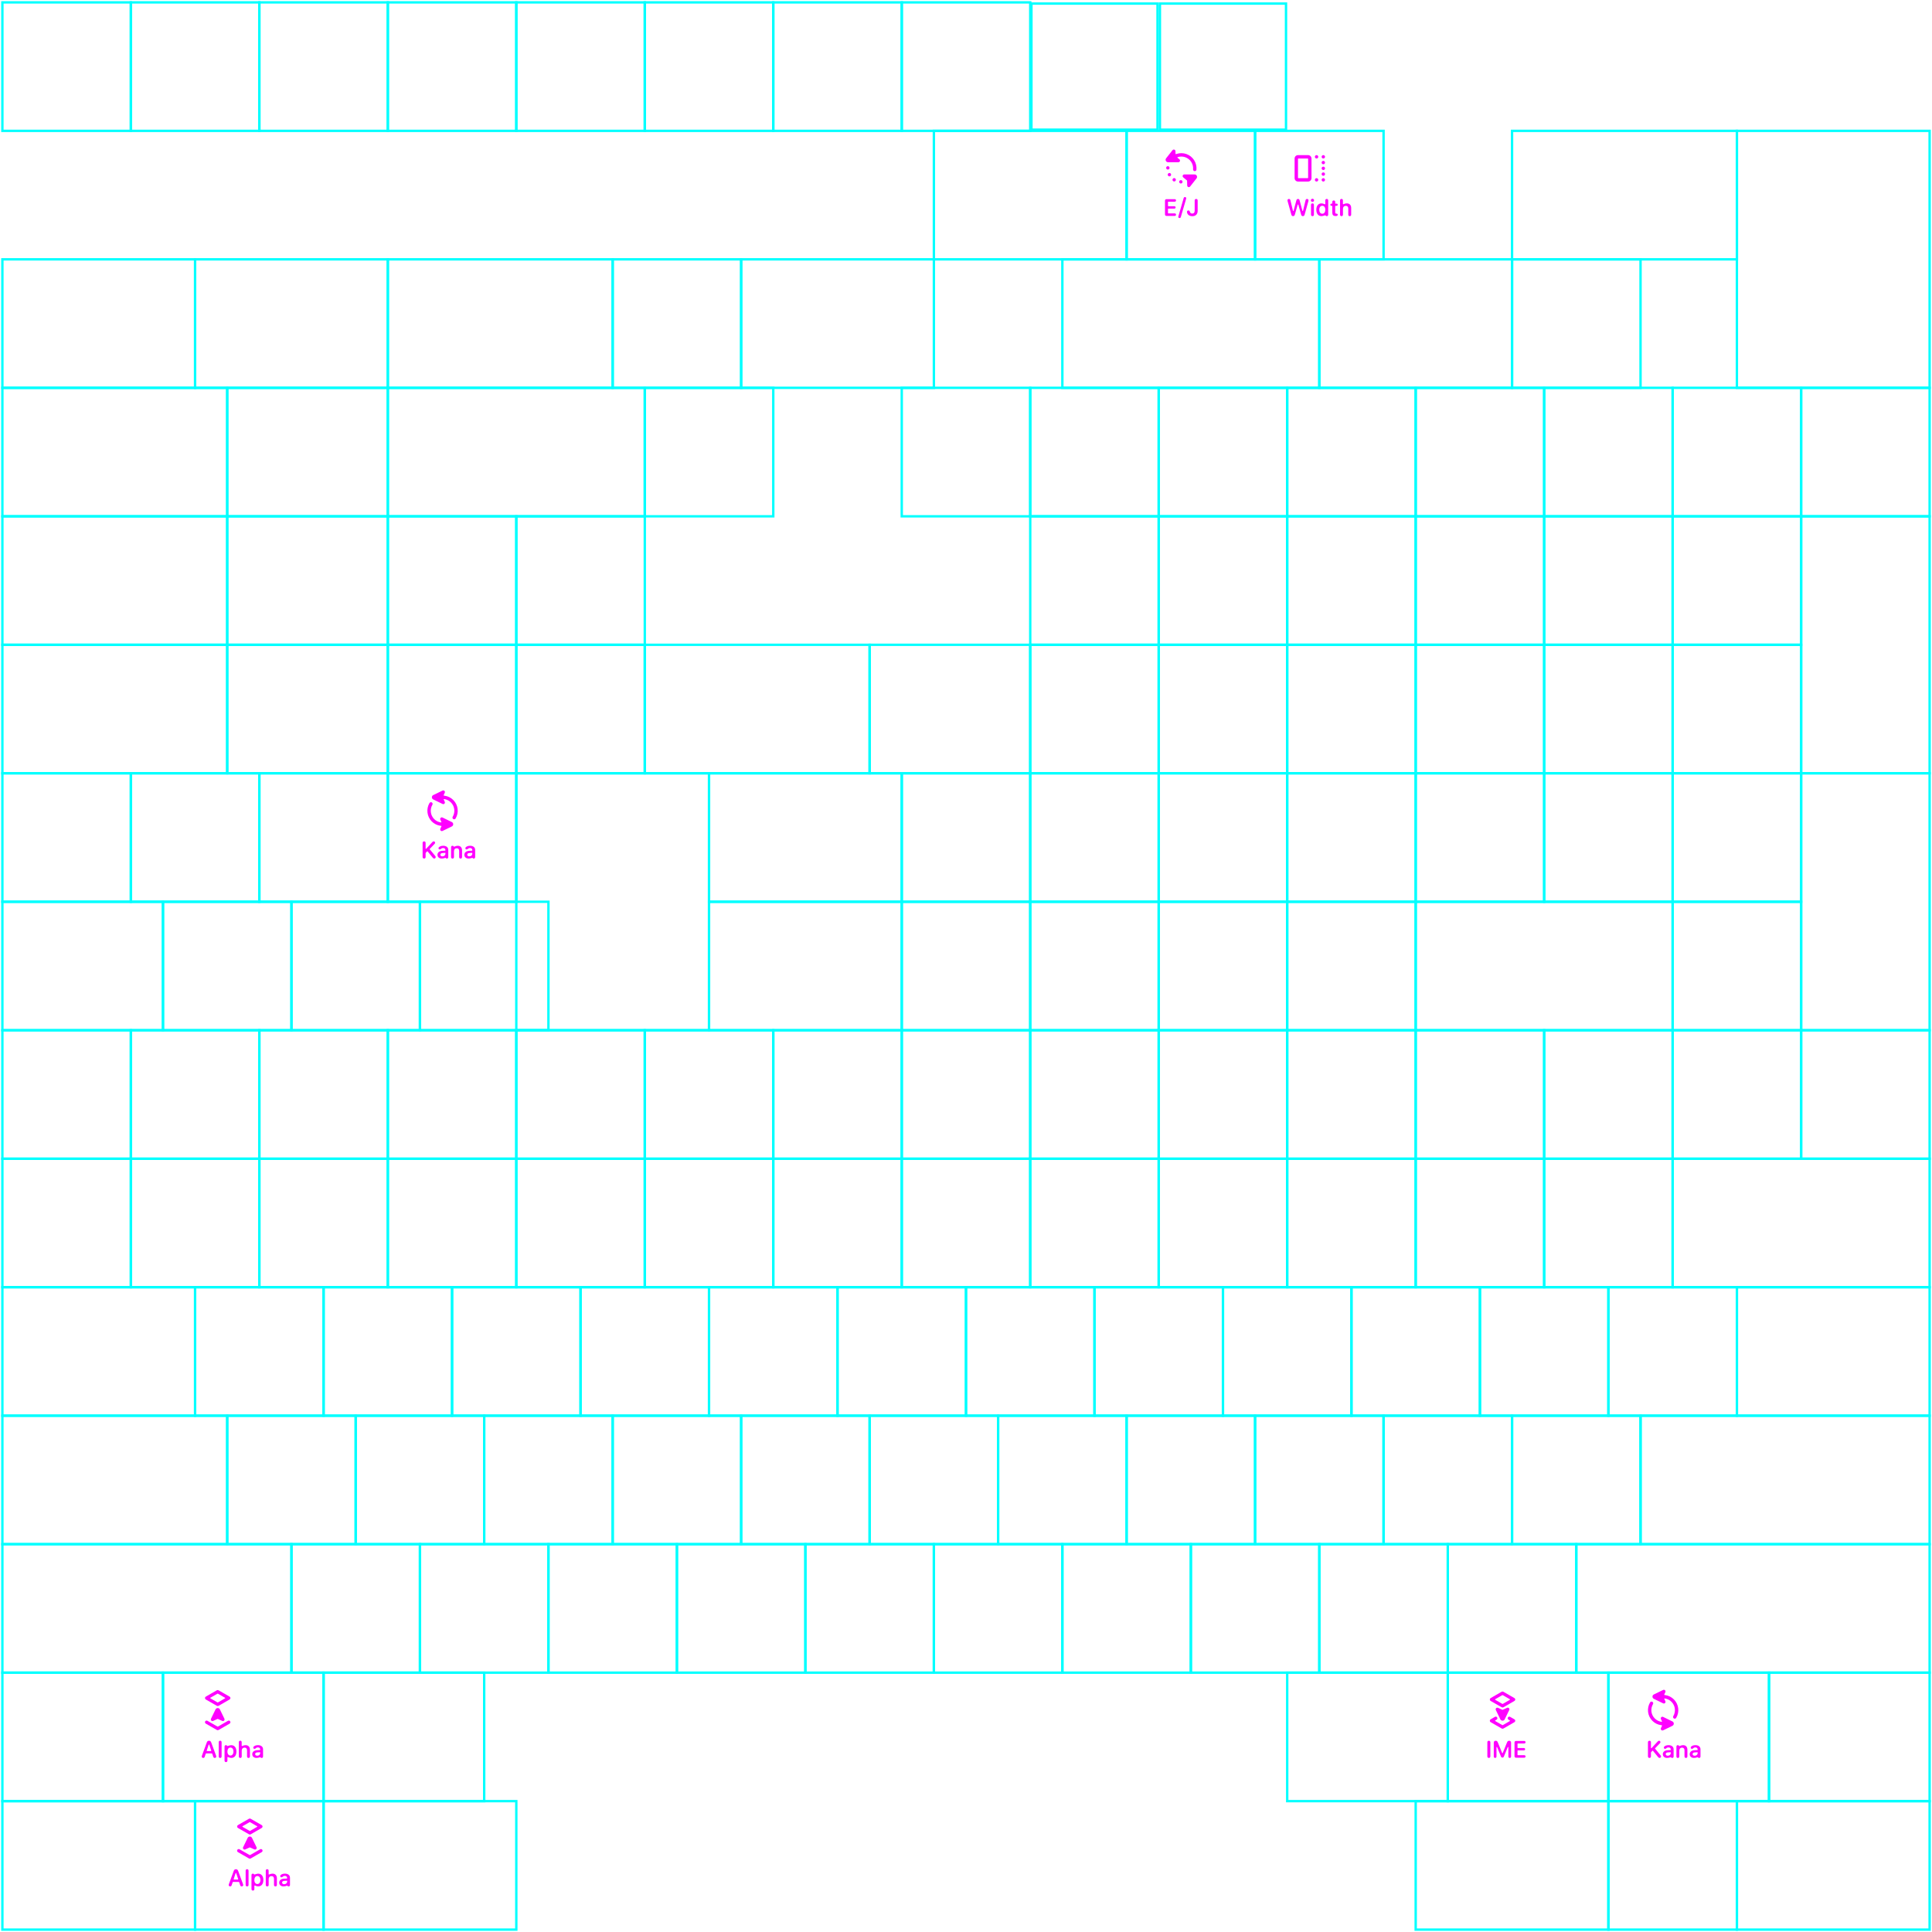 <svg width="812" height="812" viewBox="0 0 812 812" fill="none" xmlns="http://www.w3.org/2000/svg">
<path fill-rule="evenodd" clip-rule="evenodd" d="M695.105 712.157L699.011 710.259C699.223 710.156 699.473 710.169 699.673 710.294C699.874 710.42 699.995 710.639 699.995 710.875V710.885C699.995 710.983 699.974 711.079 699.934 711.168L699.466 712.198C699.425 712.288 699.487 712.39 699.584 712.399C699.681 712.408 699.777 712.419 699.874 712.433C701.267 712.625 702.558 713.273 703.545 714.276C704.532 715.278 705.159 716.579 705.33 717.975C705.501 719.372 705.205 720.785 704.489 721.996C704.29 722.334 703.854 722.445 703.517 722.246C703.179 722.046 703.068 721.611 703.267 721.273C703.824 720.332 704.054 719.233 703.921 718.148C703.788 717.062 703.3 716.051 702.533 715.272C701.766 714.493 700.762 713.989 699.679 713.839C699.662 713.837 699.645 713.834 699.627 713.832C699.522 713.819 699.445 713.927 699.489 714.024L699.934 715.001C700.053 715.264 699.995 715.574 699.788 715.775C699.581 715.977 699.27 716.027 699.011 715.901L695.105 714.003C694.325 713.636 694.325 712.524 695.105 712.157ZM694.733 716.227C694.932 715.889 694.82 715.454 694.483 715.254C694.145 715.054 693.71 715.166 693.51 715.504C692.794 716.715 692.499 718.128 692.67 719.525C692.84 720.921 693.468 722.222 694.455 723.224C695.442 724.227 696.733 724.875 698.126 725.067C698.222 725.081 698.319 725.092 698.415 725.101C698.513 725.11 698.575 725.212 698.534 725.302L698.066 726.331C698.026 726.42 698.005 726.517 698.005 726.615V726.625C698.005 726.861 698.126 727.08 698.326 727.206C698.526 727.331 698.777 727.344 698.989 727.241L702.894 725.343C703.675 724.976 703.675 723.864 702.894 723.497L698.989 721.599C698.729 721.473 698.418 721.523 698.212 721.724C698.005 721.926 697.947 722.235 698.066 722.498L698.51 723.476C698.554 723.573 698.478 723.681 698.372 723.668C698.355 723.665 698.338 723.663 698.321 723.661C697.237 723.511 696.234 723.007 695.467 722.228C694.7 721.449 694.212 720.438 694.079 719.352C693.946 718.267 694.176 717.168 694.733 716.227Z" fill="#FF00FF"/>
<path d="M704.583 738.208V734.086C704.583 733.71 704.803 733.47 705.164 733.47C705.371 733.47 705.54 733.551 705.646 733.692C705.671 733.726 705.693 733.765 705.711 733.801C705.745 733.872 705.83 733.902 705.9 733.868C706.167 733.739 706.786 733.475 707.401 733.475C708.544 733.475 709.194 734.208 709.194 735.404V738.208C709.194 738.618 708.945 738.848 708.588 738.848C708.232 738.848 707.978 738.618 707.978 738.208V735.649C707.978 734.916 707.636 734.506 706.942 734.506C706.249 734.506 705.799 735.009 705.799 735.751V738.208C705.799 738.618 705.545 738.848 705.189 738.848C704.832 738.848 704.583 738.618 704.583 738.208Z" fill="#FF00FF"/>
<path d="M702.202 736.832C702.202 737.457 701.645 737.916 700.962 737.916C700.435 737.916 700.078 737.647 700.078 737.222C700.078 736.798 700.415 736.549 701.001 736.51L702.149 736.44C702.178 736.438 702.202 736.46 702.202 736.489V736.832L702.202 736.832ZM701.284 733.468C700.293 733.468 699.721 733.808 699.429 734.135C699.26 734.325 699.238 734.725 699.47 734.91C699.742 735.127 700.196 734.965 700.352 734.773C700.493 734.6 700.807 734.425 701.235 734.42C701.835 734.412 702.202 734.732 702.202 735.274V735.477C702.202 735.503 702.181 735.525 702.155 735.526L700.83 735.602C699.57 735.68 698.862 736.353 698.862 737.271C698.862 738.189 699.592 738.833 700.591 738.833C701.222 738.833 701.838 738.668 702.145 738.543C702.209 738.517 702.283 738.541 702.319 738.601C702.322 738.605 702.324 738.609 702.326 738.612C702.408 738.728 702.554 738.848 702.812 738.848C703.154 738.848 703.403 738.628 703.403 738.238V735.186C703.403 734.146 702.568 733.468 701.284 733.468Z" fill="#FF00FF"/>
<path d="M713.5 736.832C713.5 737.457 712.944 737.916 712.26 737.916C711.733 737.916 711.377 737.647 711.377 737.222C711.377 736.798 711.713 736.549 712.299 736.51L713.448 736.44C713.476 736.438 713.5 736.46 713.5 736.489V736.832L713.5 736.832ZM712.582 733.468C711.591 733.468 711.02 733.808 710.727 734.135C710.558 734.325 710.536 734.725 710.769 734.91C711.04 735.127 711.495 734.965 711.651 734.773C711.791 734.6 712.106 734.425 712.533 734.42C713.134 734.412 713.5 734.732 713.5 735.274V735.477C713.5 735.503 713.48 735.525 713.453 735.526L712.128 735.602C710.869 735.68 710.161 736.353 710.161 737.271C710.161 738.189 710.891 738.833 711.889 738.833C712.521 738.833 713.137 738.668 713.443 738.543C713.508 738.517 713.581 738.541 713.617 738.601C713.62 738.605 713.623 738.609 713.625 738.612C713.706 738.728 713.853 738.848 714.111 738.848C714.452 738.848 714.701 738.628 714.701 738.238V735.186C714.701 734.146 713.866 733.468 712.582 733.468Z" fill="#FF00FF"/>
<path d="M693.25 738.833C692.859 738.833 692.62 738.594 692.62 738.179V732.275C692.62 731.86 692.859 731.621 693.25 731.621C693.641 731.621 693.88 731.86 693.88 732.275V734.623C693.88 734.751 694.038 734.813 694.126 734.719L696.756 731.88C696.927 731.694 697.078 731.616 697.283 731.616C697.62 731.616 697.869 731.87 697.869 732.192C697.869 732.363 697.811 732.495 697.664 732.651L695.632 734.772C695.582 734.824 695.579 734.905 695.625 734.961L697.874 737.681C698.045 737.891 698.118 738.067 698.118 738.233C698.118 738.574 697.854 738.838 697.513 738.838C697.264 738.838 697.093 738.745 696.897 738.501L694.714 735.833C694.66 735.767 694.56 735.763 694.501 735.826L693.957 736.403C693.907 736.455 693.88 736.525 693.88 736.597V738.179C693.88 738.594 693.645 738.833 693.25 738.833L693.25 738.833Z" fill="#FF00FF"/>
<path fill-rule="evenodd" clip-rule="evenodd" d="M631.143 711.013C631.354 710.892 631.614 710.891 631.826 711.013L636.505 713.694C636.718 713.816 636.85 714.042 636.85 714.288C636.85 714.533 636.719 714.759 636.507 714.882L631.857 717.563C631.645 717.685 631.385 717.686 631.174 717.564L626.494 714.883C626.282 714.761 626.15 714.535 626.15 714.289C626.15 714.044 626.28 713.818 626.493 713.695L631.143 711.013ZM628.42 714.165C628.327 714.219 628.327 714.354 628.421 714.408L631.374 716.1C631.46 716.149 631.567 716.149 631.653 716.1L634.579 714.412C634.673 714.358 634.673 714.223 634.579 714.169L631.626 712.477C631.54 712.427 631.433 712.428 631.347 712.477L628.42 714.165ZM628.679 718.701L630.577 722.606C630.944 723.386 632.056 723.386 632.423 722.606L634.321 718.701C634.447 718.441 634.397 718.13 634.196 717.923C633.994 717.716 633.684 717.658 633.422 717.778L631.621 718.596C631.547 718.63 631.463 718.63 631.389 718.596L629.588 717.778C629.499 717.737 629.403 717.716 629.305 717.716H629.295C629.059 717.716 628.84 717.838 628.714 718.038C628.589 718.238 628.576 718.488 628.679 718.701ZM628.99 722.76C629.317 722.571 629.43 722.152 629.241 721.824C629.052 721.496 628.633 721.384 628.305 721.573L626.493 722.618C626.28 722.74 626.15 722.967 626.15 723.212C626.15 723.458 626.282 723.684 626.494 723.806L631.174 726.487C631.386 726.609 631.646 726.608 631.857 726.486L636.507 723.805C636.72 723.682 636.85 723.456 636.85 723.21C636.85 722.965 636.718 722.739 636.506 722.617L634.694 721.579C634.366 721.391 633.948 721.505 633.759 721.833C633.571 722.161 633.685 722.58 634.013 722.768L634.579 723.092C634.673 723.146 634.673 723.281 634.58 723.335L631.653 725.022C631.567 725.072 631.46 725.072 631.374 725.023L628.421 723.331C628.327 723.277 628.327 723.142 628.421 723.088L628.99 722.76Z" fill="#FF00FF"/>
<path d="M637.166 738.75C636.775 738.75 636.536 738.506 636.536 738.096V732.358C636.536 731.948 636.775 731.704 637.166 731.704H640.598C640.945 731.704 641.174 731.909 641.174 732.236C641.174 732.563 640.945 732.769 640.598 732.769H637.937C637.859 732.769 637.796 732.832 637.796 732.91V734.531C637.796 734.609 637.859 734.673 637.937 734.673H640.452C640.774 734.673 640.994 734.863 640.994 735.171C640.994 735.479 640.779 735.674 640.452 735.674H637.937C637.859 735.674 637.796 735.737 637.796 735.816V737.544C637.796 737.622 637.859 737.686 637.937 737.686H640.598C640.945 737.686 641.174 737.891 641.174 738.218C641.174 738.545 640.945 738.75 640.598 738.75H637.166V738.75Z" fill="#FF00FF"/>
<path d="M628.386 738.833C628.03 738.833 627.82 738.613 627.82 738.242V732.422C627.82 731.924 628.128 731.621 628.631 731.621C629.065 731.621 629.314 731.807 629.5 732.275L631.326 736.748C631.374 736.865 631.541 736.865 631.589 736.748L633.411 732.275C633.596 731.811 633.85 731.621 634.29 731.621C634.793 731.621 635.091 731.919 635.091 732.422V738.242C635.091 738.613 634.881 738.833 634.524 738.833C634.168 738.833 633.958 738.613 633.958 738.242V734.382C633.958 734.227 633.744 734.185 633.685 734.328L632.054 738.281C631.931 738.574 631.751 738.706 631.458 738.706C631.165 738.706 630.979 738.574 630.862 738.286L629.231 734.329C629.171 734.185 628.958 734.228 628.958 734.383V738.242C628.958 738.613 628.743 738.833 628.386 738.833Z" fill="#FF00FF"/>
<path d="M625.75 738.833C625.359 738.833 625.12 738.594 625.12 738.179V732.275C625.12 731.86 625.359 731.621 625.75 731.621C626.141 731.621 626.38 731.86 626.38 732.275V738.179C626.38 738.594 626.146 738.833 625.75 738.833Z" fill="#FF00FF"/>
<path fill-rule="evenodd" clip-rule="evenodd" d="M91.143 710.398C91.354 710.276 91.614 710.276 91.826 710.397L96.505 713.078C96.718 713.2 96.85 713.427 96.85 713.672C96.85 713.917 96.719 714.144 96.507 714.266L91.857 716.948C91.645 717.069 91.385 717.07 91.174 716.949L86.494 714.267C86.282 714.145 86.15 713.919 86.15 713.674C86.15 713.428 86.28 713.202 86.493 713.079L91.143 710.398ZM88.42 713.549C88.327 713.603 88.327 713.738 88.421 713.792L91.374 715.484C91.46 715.534 91.567 715.534 91.653 715.484L94.579 713.796C94.673 713.742 94.673 713.607 94.579 713.554L91.626 711.861C91.54 711.812 91.433 711.812 91.347 711.862L88.42 713.549ZM94.321 722.37L92.423 718.465C92.056 717.685 90.944 717.685 90.577 718.465L88.679 722.37C88.553 722.63 88.603 722.941 88.805 723.148C89.006 723.355 89.316 723.413 89.579 723.293L91.379 722.475C91.453 722.442 91.537 722.442 91.611 722.475L93.412 723.293C93.501 723.334 93.597 723.355 93.695 723.355H93.705C93.941 723.355 94.16 723.233 94.286 723.033C94.411 722.833 94.424 722.583 94.321 722.37ZM86.241 723.486C86.429 723.158 86.847 723.045 87.176 723.233L91.374 725.638C91.46 725.688 91.567 725.688 91.653 725.638L95.823 723.234C96.151 723.045 96.569 723.157 96.758 723.485C96.947 723.813 96.835 724.231 96.507 724.42L91.857 727.102C91.646 727.224 91.386 727.224 91.174 727.103L86.494 724.421C86.166 724.233 86.053 723.815 86.241 723.486Z" fill="#FF00FF"/>
<path d="M109.358 736.831C109.358 737.456 108.801 737.915 108.118 737.915C107.591 737.915 107.234 737.647 107.234 737.222C107.234 736.797 107.571 736.548 108.157 736.509L109.305 736.439C109.334 736.437 109.358 736.46 109.358 736.489V736.831L109.358 736.831ZM108.44 733.467C107.449 733.467 106.877 733.808 106.585 734.135C106.416 734.325 106.394 734.724 106.626 734.91C106.898 735.127 107.352 734.964 107.508 734.772C107.649 734.6 107.963 734.425 108.391 734.419C108.991 734.411 109.358 734.732 109.358 735.274V735.476C109.358 735.503 109.337 735.524 109.311 735.526L107.986 735.601C106.726 735.679 106.018 736.353 106.018 737.27C106.018 738.188 106.748 738.833 107.747 738.833C108.378 738.833 108.994 738.668 109.301 738.542C109.365 738.516 109.439 738.541 109.475 738.6C109.478 738.605 109.48 738.609 109.482 738.611C109.564 738.727 109.71 738.847 109.968 738.847C110.31 738.847 110.559 738.628 110.559 738.237V735.186C110.559 734.146 109.724 733.467 108.44 733.467Z" fill="#FF00FF"/>
<path d="M100.378 738.208V732.231C100.378 731.845 100.607 731.605 100.978 731.605C101.35 731.605 101.579 731.845 101.579 732.231V733.706C101.579 733.809 101.686 733.878 101.78 733.835C102.075 733.701 102.655 733.476 103.239 733.476C104.382 733.476 105.051 734.228 105.051 735.415V738.208C105.051 738.618 104.797 738.848 104.441 738.848C104.084 738.848 103.835 738.618 103.835 738.208V735.664C103.835 734.941 103.474 734.506 102.771 734.506C102.067 734.506 101.594 735.014 101.594 735.776V738.208C101.594 738.618 101.345 738.848 100.988 738.848C100.632 738.848 100.378 738.618 100.378 738.208Z" fill="#FF00FF"/>
<path d="M96.843 737.836C96.086 737.836 95.583 737.177 95.578 736.161C95.583 735.155 96.057 734.486 96.843 734.486C97.629 734.486 98.117 735.14 98.117 736.161C98.117 737.187 97.6 737.836 96.843 737.836ZM99.363 736.161C99.363 734.505 98.528 733.485 97.214 733.485C96.728 733.485 95.958 733.729 95.657 733.831C95.589 733.854 95.515 733.824 95.483 733.76C95.475 733.744 95.467 733.728 95.456 733.713C95.337 733.542 95.161 733.47 94.963 733.47C94.616 733.47 94.372 733.695 94.372 734.095V739.951C94.372 740.361 94.621 740.591 94.977 740.591C95.334 740.591 95.588 740.361 95.588 739.951V738.593C95.588 738.49 95.694 738.421 95.787 738.463C96.149 738.626 96.752 738.833 97.234 738.833C98.532 738.833 99.363 737.812 99.363 736.161L99.363 736.161Z" fill="#FF00FF"/>
<path d="M92.532 738.848C92.176 738.848 91.922 738.618 91.922 738.208V732.246C91.922 731.836 92.175 731.606 92.532 731.606C92.888 731.606 93.138 731.836 93.138 732.246V738.208C93.138 738.618 92.888 738.848 92.532 738.848Z" fill="#FF00FF"/>
<path d="M90.809 737.866L88.758 732.3C88.582 731.826 88.299 731.621 87.835 731.621C87.371 731.621 87.093 731.836 86.922 732.305L84.876 737.866C84.817 738.018 84.793 738.154 84.793 738.252C84.793 738.608 85.042 738.833 85.428 738.833C85.755 738.833 85.941 738.672 86.058 738.291L86.489 737.048C86.508 736.991 86.562 736.953 86.622 736.953H89.052C89.113 736.953 89.167 736.992 89.186 737.049L89.617 738.301C89.73 738.677 89.92 738.833 90.262 738.833C90.628 738.833 90.892 738.594 90.892 738.252C90.892 738.14 90.867 738.027 90.809 737.866H90.809ZM86.881 735.771L87.694 733.304C87.736 733.174 87.919 733.174 87.963 733.304L88.784 735.771C88.814 735.862 88.746 735.957 88.649 735.957H87.015C86.919 735.957 86.85 735.863 86.881 735.771Z" fill="#FF00FF"/>
<path fill-rule="evenodd" clip-rule="evenodd" d="M104.643 764.398C104.854 764.276 105.114 764.276 105.326 764.397L110.005 767.078C110.218 767.2 110.35 767.427 110.35 767.672C110.35 767.917 110.219 768.144 110.007 768.266L105.357 770.948C105.145 771.069 104.885 771.07 104.674 770.949L99.994 768.267C99.782 768.145 99.65 767.919 99.65 767.674C99.65 767.428 99.78 767.202 99.993 767.079L104.643 764.398ZM101.92 767.549C101.827 767.603 101.827 767.738 101.921 767.792L104.874 769.484C104.96 769.534 105.067 769.534 105.153 769.484L108.079 767.796C108.173 767.742 108.173 767.607 108.079 767.554L105.126 765.861C105.04 765.812 104.933 765.812 104.847 765.862L101.92 767.549ZM107.821 776.37L105.923 772.465C105.556 771.685 104.444 771.685 104.077 772.465L102.179 776.37C102.053 776.63 102.103 776.941 102.304 777.148C102.506 777.355 102.816 777.413 103.078 777.293L104.879 776.475C104.953 776.442 105.037 776.442 105.111 776.475L106.912 777.293C107.001 777.334 107.097 777.355 107.195 777.355H107.205C107.441 777.355 107.66 777.233 107.786 777.033C107.911 776.833 107.924 776.583 107.821 776.37ZM99.741 777.486C99.929 777.158 100.347 777.045 100.676 777.233L104.874 779.638C104.96 779.688 105.067 779.688 105.153 779.638L109.323 777.234C109.651 777.045 110.069 777.157 110.258 777.485C110.447 777.813 110.335 778.231 110.007 778.42L105.357 781.102C105.146 781.224 104.886 781.224 104.674 781.103L99.994 778.421C99.666 778.233 99.553 777.815 99.741 777.486Z" fill="#FF00FF"/>
<path d="M120.682 790.831C120.682 791.456 120.126 791.915 119.442 791.915C118.915 791.915 118.558 791.647 118.558 791.222C118.558 790.797 118.895 790.548 119.481 790.509L120.629 790.439C120.658 790.437 120.682 790.46 120.682 790.489V790.831L120.682 790.831ZM119.764 787.467C118.773 787.467 118.201 787.808 117.909 788.135C117.74 788.325 117.718 788.724 117.95 788.91C118.222 789.127 118.676 788.964 118.833 788.772C118.973 788.6 119.288 788.425 119.715 788.419C120.316 788.411 120.682 788.732 120.682 789.274V789.476C120.682 789.503 120.661 789.524 120.635 789.526L119.31 789.601C118.05 789.679 117.343 790.353 117.343 791.27C117.343 792.188 118.072 792.833 119.071 792.833C119.703 792.833 120.319 792.668 120.625 792.542C120.689 792.516 120.763 792.541 120.799 792.6C120.802 792.605 120.804 792.609 120.806 792.611C120.888 792.727 121.034 792.847 121.292 792.847C121.634 792.847 121.883 792.628 121.883 792.237V789.186C121.883 788.146 121.048 787.467 119.764 787.467Z" fill="#FF00FF"/>
<path d="M111.702 792.208V786.231C111.702 785.845 111.931 785.605 112.303 785.605C112.674 785.605 112.903 785.845 112.903 786.231V787.706C112.903 787.809 113.01 787.878 113.104 787.835C113.399 787.701 113.98 787.476 114.564 787.476C115.706 787.476 116.376 788.228 116.376 789.415V792.208C116.376 792.618 116.122 792.848 115.765 792.848C115.409 792.848 115.16 792.618 115.16 792.208V789.664C115.16 788.941 114.798 788.506 114.095 788.506C113.392 788.506 112.918 789.014 112.918 789.776V792.208C112.918 792.618 112.669 792.848 112.312 792.848C111.956 792.848 111.702 792.618 111.702 792.208Z" fill="#FF00FF"/>
<path d="M108.167 791.836C107.41 791.836 106.907 791.177 106.902 790.161C106.907 789.155 107.381 788.486 108.167 788.486C108.953 788.486 109.442 789.14 109.442 790.161C109.442 791.187 108.924 791.836 108.167 791.836ZM110.687 790.161C110.687 788.505 109.852 787.485 108.538 787.485C108.052 787.485 107.282 787.729 106.981 787.831C106.914 787.854 106.839 787.824 106.807 787.76C106.799 787.744 106.791 787.728 106.78 787.713C106.661 787.542 106.485 787.47 106.287 787.47C105.94 787.47 105.696 787.695 105.696 788.095V793.951C105.696 794.361 105.945 794.591 106.301 794.591C106.658 794.591 106.912 794.361 106.912 793.951V792.593C106.912 792.49 107.018 792.421 107.111 792.463C107.473 792.626 108.076 792.833 108.558 792.833C109.857 792.833 110.687 791.812 110.687 790.161L110.687 790.161Z" fill="#FF00FF"/>
<path d="M103.856 792.848C103.5 792.848 103.246 792.618 103.246 792.208V786.246C103.246 785.836 103.5 785.606 103.856 785.606C104.213 785.606 104.462 785.836 104.462 786.246V792.208C104.462 792.618 104.213 792.848 103.856 792.848Z" fill="#FF00FF"/>
<path d="M102.133 791.866L100.082 786.3C99.906 785.826 99.623 785.621 99.159 785.621C98.695 785.621 98.417 785.836 98.246 786.305L96.2 791.866C96.142 792.018 96.117 792.154 96.117 792.252C96.117 792.608 96.366 792.833 96.752 792.833C97.079 792.833 97.265 792.672 97.382 792.291L97.813 791.048C97.832 790.991 97.886 790.953 97.947 790.953H100.376C100.437 790.953 100.491 790.992 100.51 791.049L100.941 792.301C101.054 792.677 101.244 792.833 101.586 792.833C101.952 792.833 102.216 792.594 102.216 792.252C102.216 792.14 102.191 792.027 102.133 791.866H102.133ZM98.205 789.771L99.018 787.304C99.06 787.174 99.244 787.174 99.287 787.304L100.108 789.771C100.138 789.862 100.07 789.957 99.973 789.957H98.339C98.243 789.957 98.175 789.863 98.205 789.771Z" fill="#FF00FF"/>
<path d="M189.583 360.208V356.086C189.583 355.71 189.803 355.47 190.164 355.47C190.371 355.47 190.54 355.551 190.646 355.692C190.671 355.726 190.693 355.765 190.711 355.801C190.745 355.872 190.83 355.902 190.9 355.868C191.167 355.739 191.786 355.475 192.401 355.475C193.544 355.475 194.194 356.208 194.194 357.404V360.208C194.194 360.618 193.945 360.848 193.588 360.848C193.232 360.848 192.978 360.618 192.978 360.208V357.649C192.978 356.916 192.636 356.506 191.942 356.506C191.249 356.506 190.799 357.009 190.799 357.751V360.208C190.799 360.618 190.545 360.848 190.189 360.848C189.832 360.848 189.583 360.618 189.583 360.208Z" fill="#FF00FF"/>
<path d="M187.202 358.832C187.202 359.457 186.645 359.916 185.962 359.916C185.435 359.916 185.078 359.647 185.078 359.222C185.078 358.798 185.415 358.549 186.001 358.51L187.149 358.44C187.178 358.438 187.202 358.46 187.202 358.489V358.832L187.202 358.832ZM186.284 355.468C185.293 355.468 184.721 355.808 184.429 356.135C184.26 356.325 184.238 356.725 184.47 356.91C184.742 357.127 185.196 356.965 185.352 356.773C185.493 356.6 185.807 356.425 186.235 356.42C186.835 356.412 187.202 356.732 187.202 357.274V357.477C187.202 357.503 187.181 357.525 187.155 357.526L185.83 357.602C184.57 357.68 183.862 358.353 183.862 359.271C183.862 360.189 184.592 360.833 185.591 360.833C186.222 360.833 186.838 360.668 187.145 360.543C187.209 360.517 187.283 360.541 187.319 360.601C187.322 360.605 187.324 360.609 187.326 360.612C187.408 360.728 187.554 360.848 187.812 360.848C188.154 360.848 188.403 360.628 188.403 360.238V357.186C188.403 356.146 187.568 355.468 186.284 355.468Z" fill="#FF00FF"/>
<path d="M198.5 358.832C198.5 359.457 197.944 359.916 197.26 359.916C196.733 359.916 196.377 359.647 196.377 359.222C196.377 358.798 196.713 358.549 197.299 358.51L198.448 358.44C198.476 358.438 198.5 358.46 198.5 358.489V358.832L198.5 358.832ZM197.582 355.468C196.591 355.468 196.02 355.808 195.727 356.135C195.558 356.325 195.536 356.725 195.769 356.91C196.04 357.127 196.495 356.965 196.651 356.773C196.791 356.6 197.106 356.425 197.533 356.42C198.134 356.412 198.5 356.732 198.5 357.274V357.477C198.5 357.503 198.48 357.525 198.453 357.526L197.128 357.602C195.869 357.68 195.161 358.353 195.161 359.271C195.161 360.189 195.891 360.833 196.889 360.833C197.521 360.833 198.137 360.668 198.443 360.543C198.508 360.517 198.581 360.541 198.617 360.601C198.62 360.605 198.623 360.609 198.625 360.612C198.706 360.728 198.853 360.848 199.111 360.848C199.452 360.848 199.701 360.628 199.701 360.238V357.186C199.701 356.146 198.866 355.468 197.582 355.468Z" fill="#FF00FF"/>
<path d="M178.25 360.833C177.859 360.833 177.62 360.594 177.62 360.179V354.275C177.62 353.86 177.859 353.621 178.25 353.621C178.641 353.621 178.88 353.86 178.88 354.275V356.623C178.88 356.751 179.038 356.813 179.126 356.719L181.756 353.88C181.927 353.694 182.078 353.616 182.283 353.616C182.62 353.616 182.869 353.87 182.869 354.192C182.869 354.363 182.811 354.495 182.664 354.651L180.632 356.772C180.582 356.824 180.579 356.905 180.625 356.961L182.874 359.681C183.045 359.891 183.118 360.067 183.118 360.233C183.118 360.574 182.854 360.838 182.513 360.838C182.264 360.838 182.093 360.745 181.897 360.501L179.714 357.833C179.66 357.767 179.56 357.763 179.501 357.826L178.957 358.403C178.907 358.455 178.88 358.525 178.88 358.597V360.179C178.88 360.594 178.645 360.833 178.25 360.833L178.25 360.833Z" fill="#FF00FF"/>
<path fill-rule="evenodd" clip-rule="evenodd" d="M182.105 334.157L186.011 332.259C186.223 332.156 186.473 332.169 186.673 332.294C186.874 332.42 186.995 332.639 186.995 332.875V332.885C186.995 332.983 186.974 333.079 186.934 333.168L186.466 334.198C186.425 334.288 186.487 334.39 186.584 334.399C186.681 334.408 186.777 334.419 186.874 334.433C188.267 334.625 189.558 335.273 190.545 336.276C191.532 337.278 192.159 338.579 192.33 339.975C192.501 341.372 192.205 342.785 191.489 343.996C191.29 344.334 190.854 344.445 190.517 344.246C190.179 344.046 190.068 343.611 190.267 343.273C190.824 342.332 191.054 341.233 190.921 340.148C190.788 339.062 190.3 338.051 189.533 337.272C188.766 336.493 187.762 335.989 186.679 335.839C186.662 335.837 186.645 335.834 186.627 335.832C186.522 335.819 186.445 335.927 186.489 336.024L186.934 337.001C187.053 337.264 186.995 337.574 186.788 337.775C186.581 337.977 186.27 338.027 186.011 337.901L182.105 336.003C181.325 335.636 181.325 334.524 182.105 334.157ZM181.733 338.227C181.932 337.889 181.82 337.454 181.483 337.254C181.145 337.054 180.71 337.166 180.51 337.504C179.794 338.715 179.499 340.128 179.67 341.525C179.84 342.921 180.468 344.222 181.455 345.224C182.442 346.227 183.733 346.875 185.126 347.067C185.222 347.081 185.319 347.092 185.415 347.101C185.513 347.11 185.575 347.212 185.534 347.302L185.066 348.331C185.026 348.42 185.005 348.517 185.005 348.615V348.625C185.005 348.861 185.126 349.08 185.326 349.206C185.526 349.331 185.777 349.344 185.989 349.241L189.894 347.343C190.675 346.976 190.675 345.864 189.894 345.497L185.989 343.599C185.729 343.473 185.418 343.523 185.212 343.724C185.005 343.926 184.947 344.235 185.066 344.498L185.51 345.476C185.554 345.573 185.478 345.681 185.372 345.668C185.355 345.665 185.338 345.663 185.321 345.661C184.237 345.511 183.234 345.007 182.467 344.228C181.7 343.449 181.212 342.438 181.079 341.352C180.946 340.267 181.176 339.168 181.733 338.227Z" fill="#FF00FF"/>
<path fill-rule="evenodd" clip-rule="evenodd" d="M556.18 66.618C556.572 66.618 556.89 66.3 556.89 65.908C556.89 65.516 556.572 65.198 556.18 65.198C555.788 65.198 555.47 65.516 555.47 65.908C555.47 66.3 555.788 66.618 556.18 66.618ZM553.34 76.298C553.732 76.298 554.05 75.98 554.05 75.588C554.05 75.196 553.732 74.878 553.34 74.878C552.948 74.878 552.63 75.196 552.63 75.588C552.63 75.98 552.948 76.298 553.34 76.298ZM556.89 68.328C556.89 68.72 556.572 69.038 556.18 69.038C555.788 69.038 555.47 68.72 555.47 68.328C555.47 67.936 555.788 67.618 556.18 67.618C556.572 67.618 556.89 67.936 556.89 68.328ZM556.18 71.458C556.572 71.458 556.89 71.14 556.89 70.748C556.89 70.356 556.572 70.038 556.18 70.038C555.788 70.038 555.47 70.356 555.47 70.748C555.47 71.14 555.788 71.458 556.18 71.458ZM556.89 73.168C556.89 73.56 556.572 73.878 556.18 73.878C555.788 73.878 555.47 73.56 555.47 73.168C555.47 72.776 555.788 72.458 556.18 72.458C556.572 72.458 556.89 72.776 556.89 73.168ZM556.18 76.298C556.572 76.298 556.89 75.98 556.89 75.588C556.89 75.196 556.572 74.878 556.18 74.878C555.788 74.878 555.47 75.196 555.47 75.588C555.47 75.98 555.788 76.298 556.18 76.298ZM554.05 65.908C554.05 66.3 553.732 66.618 553.34 66.618C552.948 66.618 552.63 66.3 552.63 65.908C552.63 65.516 552.948 65.198 553.34 65.198C553.732 65.198 554.05 65.516 554.05 65.908ZM545.53 65.198C544.746 65.198 544.11 65.834 544.11 66.618V74.878C544.11 75.662 544.746 76.298 545.53 76.298H549.79C550.574 76.298 551.21 75.662 551.21 74.878V66.618C551.21 65.834 550.574 65.198 549.79 65.198H545.53ZM545.67 74.878C545.593 74.878 545.53 74.816 545.53 74.738V66.758C545.53 66.681 545.593 66.618 545.67 66.618H549.65C549.727 66.618 549.79 66.681 549.79 66.758L549.79 74.738C549.79 74.816 549.727 74.878 549.65 74.878H545.67Z" fill="#FF00FF"/>
<path d="M563.212 90.208V84.231C563.212 83.845 563.441 83.606 563.812 83.606C564.184 83.606 564.413 83.845 564.413 84.231V85.706C564.413 85.809 564.52 85.878 564.614 85.835C564.909 85.701 565.489 85.476 566.073 85.476C567.216 85.476 567.885 86.228 567.885 87.415V90.208C567.885 90.618 567.631 90.848 567.275 90.848C566.918 90.848 566.669 90.618 566.669 90.208V87.664C566.669 86.941 566.308 86.506 565.605 86.506C564.901 86.506 564.428 87.014 564.428 87.776V90.208C564.428 90.618 564.179 90.848 563.822 90.848C563.466 90.848 563.212 90.618 563.212 90.208Z" fill="#FF00FF"/>
<path d="M559.956 89.471V86.654C559.956 86.576 559.892 86.513 559.814 86.513H559.629C559.326 86.513 559.14 86.342 559.14 86.049C559.14 85.756 559.326 85.59 559.629 85.59H559.814C559.892 85.59 559.956 85.526 559.956 85.448V84.885C559.956 84.494 560.19 84.25 560.566 84.25C560.942 84.25 561.172 84.494 561.172 84.885V85.448C561.172 85.526 561.235 85.59 561.313 85.59H561.733C562.036 85.59 562.222 85.76 562.222 86.049C562.222 86.337 562.036 86.513 561.733 86.513H561.313C561.235 86.513 561.172 86.576 561.172 86.654V89.207C561.172 89.597 561.308 89.768 561.66 89.798L561.748 89.808C562.07 89.837 562.236 89.974 562.236 90.257C562.236 90.613 561.924 90.804 561.367 90.804H561.318C560.415 90.804 559.956 90.355 559.956 89.471H559.956L559.956 89.471Z" fill="#FF00FF"/>
<path d="M555.753 86.482C556.51 86.482 557.013 87.141 557.017 88.157C557.013 89.163 556.539 89.832 555.753 89.832C554.966 89.832 554.478 89.178 554.478 88.157C554.478 87.132 554.996 86.482 555.753 86.482ZM553.233 88.157C553.233 89.813 554.068 90.833 555.382 90.833C555.868 90.833 556.638 90.589 556.939 90.487C557.006 90.465 557.081 90.494 557.112 90.558C557.12 90.575 557.129 90.591 557.139 90.606C557.259 90.776 557.434 90.848 557.633 90.848C557.98 90.848 558.224 90.623 558.224 90.223V84.245C558.224 83.835 557.975 83.606 557.618 83.606C557.262 83.606 557.008 83.835 557.008 84.245V85.725C557.008 85.828 556.902 85.897 556.808 85.855C556.446 85.692 555.844 85.486 555.362 85.486C554.063 85.486 553.233 86.506 553.233 88.157V88.157Z" fill="#FF00FF"/>
<path d="M551.617 85.472C551.246 85.472 551.012 85.721 551.012 86.111V90.208C551.012 90.604 551.246 90.848 551.617 90.848C551.988 90.848 552.228 90.604 552.228 90.208V86.116C552.228 85.721 551.988 85.472 551.617 85.472V85.472ZM551.617 84.847C551.998 84.847 552.296 84.554 552.296 84.188C552.296 83.821 551.998 83.528 551.617 83.528C551.236 83.528 550.943 83.816 550.943 84.188C550.943 84.559 551.241 84.847 551.617 84.847Z" fill="#FF00FF"/>
<path d="M543.468 90.833C543.077 90.833 542.863 90.643 542.741 90.203L541.178 84.588C541.134 84.432 541.115 84.3 541.115 84.188C541.115 83.841 541.359 83.621 541.735 83.621C542.062 83.621 542.267 83.802 542.345 84.148L543.41 88.576C543.444 88.719 543.647 88.722 543.685 88.58L544.855 84.217C544.962 83.797 545.167 83.621 545.538 83.621C545.91 83.621 546.105 83.807 546.212 84.202L547.383 88.579C547.421 88.721 547.623 88.718 547.657 88.575L548.722 84.148C548.8 83.797 549.005 83.621 549.332 83.621C549.708 83.621 549.952 83.841 549.952 84.188C549.952 84.295 549.933 84.427 549.889 84.588L548.322 90.208C548.204 90.643 547.99 90.833 547.604 90.833C547.198 90.833 546.984 90.653 546.862 90.208L545.67 86.043C545.63 85.906 545.436 85.906 545.397 86.043L544.205 90.208C544.088 90.648 543.863 90.833 543.468 90.833L543.468 90.833Z" fill="#FF00FF"/>
<path fill-rule="evenodd" clip-rule="evenodd" d="M492.807 63.104L490.12 66.514C489.578 67.185 490.063 68.186 490.925 68.177L495.267 68.181C495.556 68.182 495.814 68.001 495.912 67.73C496.011 67.458 495.928 67.154 495.706 66.969L494.88 66.284C494.798 66.216 494.819 66.085 494.92 66.051L494.97 66.034C496.01 65.697 497.133 65.713 498.163 66.08C499.193 66.447 500.073 67.144 500.666 68.062C501.259 68.981 501.531 70.071 501.44 71.16C501.408 71.551 501.698 71.894 502.089 71.927C502.48 71.959 502.823 71.669 502.855 71.278C502.972 69.876 502.622 68.475 501.859 67.293C501.096 66.111 499.964 65.214 498.639 64.742C497.314 64.27 495.87 64.25 494.532 64.684C494.439 64.714 494.348 64.746 494.257 64.78C494.165 64.814 494.065 64.749 494.062 64.651L494.035 63.52C494.032 63.422 494.009 63.326 493.966 63.238L493.962 63.229C493.859 63.017 493.654 62.872 493.419 62.847C493.185 62.821 492.953 62.919 492.807 63.104ZM502.879 74.986L500.192 78.396C500.046 78.582 499.815 78.679 499.58 78.653C499.346 78.628 499.141 78.483 499.038 78.271L499.033 78.262C498.991 78.174 498.968 78.078 498.965 77.98L498.917 76.003C498.915 75.922 498.878 75.846 498.816 75.794L497.294 74.531C497.072 74.346 496.989 74.042 497.087 73.771C497.186 73.499 497.444 73.318 497.732 73.319L502.074 73.324C502.937 73.314 503.422 74.315 502.879 74.986ZM491.543 70.579C491.556 70.187 491.25 69.858 490.858 69.845C490.466 69.831 490.137 70.138 490.124 70.53C490.11 70.922 490.417 71.25 490.809 71.264C491.201 71.277 491.529 70.971 491.543 70.579ZM492.121 73.08C491.937 72.734 491.507 72.603 491.161 72.787C490.815 72.971 490.684 73.401 490.868 73.747C491.052 74.094 491.482 74.225 491.828 74.04C492.174 73.856 492.306 73.426 492.121 73.08ZM492.895 75.183C493.103 74.851 493.541 74.75 493.873 74.957C494.206 75.165 494.307 75.603 494.099 75.936C493.892 76.268 493.454 76.369 493.121 76.162C492.789 75.954 492.687 75.516 492.895 75.183ZM496.329 75.707C495.937 75.693 495.608 76 495.595 76.392C495.581 76.784 495.888 77.113 496.28 77.126C496.672 77.14 497 76.833 497.014 76.441C497.027 76.049 496.721 75.721 496.329 75.707Z" fill="#FF00FF"/>
<path d="M501.085 90.867C500.079 90.867 499.293 90.389 498.985 89.607C498.917 89.417 498.878 89.261 498.878 89.056C498.878 88.684 499.107 88.45 499.464 88.45C499.781 88.45 499.967 88.606 500.069 88.963C500.216 89.48 500.567 89.764 501.07 89.764C501.744 89.764 502.11 89.353 502.11 88.592V84.275C502.11 83.86 502.345 83.621 502.74 83.621C503.136 83.621 503.365 83.86 503.365 84.275V88.602C503.365 90.037 502.516 90.867 501.085 90.867Z" fill="#FF00FF"/>
<path d="M495.751 91.639C495.424 91.639 495.224 91.439 495.224 91.16C495.224 91.077 495.239 90.994 495.253 90.94L497.48 83.274C497.573 82.962 497.739 82.815 498.032 82.815C498.344 82.815 498.554 83.016 498.554 83.314C498.554 83.382 498.549 83.44 498.53 83.514L496.293 91.209C496.206 91.497 496.035 91.639 495.751 91.639Z" fill="#FF00FF"/>
<path d="M490.265 90.75C489.874 90.75 489.635 90.506 489.635 90.096V84.358C489.635 83.948 489.874 83.704 490.265 83.704H493.698C494.044 83.704 494.274 83.909 494.274 84.236C494.274 84.563 494.044 84.769 493.698 84.769H491.037C490.958 84.769 490.895 84.832 490.895 84.91V86.531C490.895 86.609 490.958 86.673 491.037 86.673H493.551C493.873 86.673 494.093 86.863 494.093 87.171C494.093 87.479 493.878 87.674 493.551 87.674H491.037C490.958 87.674 490.895 87.737 490.895 87.816V89.544C490.895 89.622 490.958 89.686 491.037 89.686H493.698C494.044 89.686 494.274 89.891 494.274 90.218C494.274 90.545 494.044 90.75 493.698 90.75H490.265V90.75Z" fill="#FF00FF"/>
<rect x="743.5" y="703" width="67.5" height="54" stroke="#00FFFF"/>
<rect x="676" y="703" width="67.5" height="54" stroke="#00FFFF"/>
<rect x="608.5" y="703" width="67.5" height="54" stroke="#00FFFF"/>
<rect x="541" y="703" width="67.5" height="54" stroke="#00FFFF"/>
<rect x="136" y="703" width="67.5" height="54" stroke="#00FFFF"/>
<rect x="68.5" y="703" width="67.5" height="54" stroke="#00FFFF"/>
<rect x="1" y="703" width="67.5" height="54" stroke="#00FFFF"/>
<rect x="662.5" y="649" width="148.5" height="54" stroke="#00FFFF"/>
<rect x="1" y="649" width="121.5" height="54" stroke="#00FFFF"/>
<rect x="689.5" y="595" width="121.5" height="54" stroke="#00FFFF"/>
<rect x="1" y="595" width="94.5" height="54" stroke="#00FFFF"/>
<rect x="1" y="541" width="81" height="54" stroke="#00FFFF"/>
<rect x="703" y="487" width="108" height="54" stroke="#00FFFF"/>
<rect x="608.5" y="649" width="54" height="54" stroke="#00FFFF"/>
<rect x="554.5" y="649" width="54" height="54" stroke="#00FFFF"/>
<rect x="500.5" y="649" width="54" height="54" stroke="#00FFFF"/>
<rect x="446.5" y="649" width="54" height="54" stroke="#00FFFF"/>
<rect x="392.5" y="649" width="54" height="54" stroke="#00FFFF"/>
<rect x="338.5" y="649" width="54" height="54" stroke="#00FFFF"/>
<rect x="284.5" y="649" width="54" height="54" stroke="#00FFFF"/>
<rect x="230.5" y="649" width="54" height="54" stroke="#00FFFF"/>
<rect x="176.5" y="649" width="54" height="54" stroke="#00FFFF"/>
<rect x="122.5" y="649" width="54" height="54" stroke="#00FFFF"/>
<rect x="635.5" y="595" width="54" height="54" stroke="#00FFFF"/>
<rect x="581.5" y="595" width="54" height="54" stroke="#00FFFF"/>
<rect x="527.5" y="595" width="54" height="54" stroke="#00FFFF"/>
<rect x="473.5" y="595" width="54" height="54" stroke="#00FFFF"/>
<rect x="419.5" y="595" width="54" height="54" stroke="#00FFFF"/>
<rect x="365.5" y="595" width="54" height="54" stroke="#00FFFF"/>
<rect x="311.5" y="595" width="54" height="54" stroke="#00FFFF"/>
<rect x="257.5" y="595" width="54" height="54" stroke="#00FFFF"/>
<rect x="203.5" y="595" width="54" height="54" stroke="#00FFFF"/>
<rect x="149.5" y="595" width="54" height="54" stroke="#00FFFF"/>
<rect x="95.5" y="595" width="54" height="54" stroke="#00FFFF"/>
<rect x="730" y="541" width="81" height="54" stroke="#00FFFF"/>
<rect x="676" y="541" width="54" height="54" stroke="#00FFFF"/>
<rect x="622" y="541" width="54" height="54" stroke="#00FFFF"/>
<rect x="568" y="541" width="54" height="54" stroke="#00FFFF"/>
<rect x="514" y="541" width="54" height="54" stroke="#00FFFF"/>
<rect x="460" y="541" width="54" height="54" stroke="#00FFFF"/>
<rect x="406" y="541" width="54" height="54" stroke="#00FFFF"/>
<rect x="352" y="541" width="54" height="54" stroke="#00FFFF"/>
<rect x="298" y="541" width="54" height="54" stroke="#00FFFF"/>
<rect x="244" y="541" width="54" height="54" stroke="#00FFFF"/>
<rect x="190" y="541" width="54" height="54" stroke="#00FFFF"/>
<rect x="136" y="541" width="54" height="54" stroke="#00FFFF"/>
<rect x="82" y="541" width="54" height="54" stroke="#00FFFF"/>
<rect x="55" y="487" width="54" height="54" stroke="#00FFFF"/>
<rect x="109" y="487" width="54" height="54" stroke="#00FFFF"/>
<rect x="163" y="487" width="54" height="54" stroke="#00FFFF"/>
<rect x="217" y="487" width="54" height="54" stroke="#00FFFF"/>
<rect x="271" y="487" width="54" height="54" stroke="#00FFFF"/>
<rect x="325" y="487" width="54" height="54" stroke="#00FFFF"/>
<rect x="379" y="487" width="54" height="54" stroke="#00FFFF"/>
<rect x="433" y="487" width="54" height="54" stroke="#00FFFF"/>
<rect x="487" y="487" width="54" height="54" stroke="#00FFFF"/>
<rect x="541" y="487" width="54" height="54" stroke="#00FFFF"/>
<rect x="595" y="487" width="54" height="54" stroke="#00FFFF"/>
<rect x="649" y="487" width="54" height="54" stroke="#00FFFF"/>
<rect x="1" y="487" width="54" height="54" stroke="#00FFFF"/>
<rect x="217" y="433" width="54" height="54" stroke="#00FFFF"/>
<rect x="163" y="433" width="54" height="54" stroke="#00FFFF"/>
<rect x="109" y="433" width="54" height="54" stroke="#00FFFF"/>
<rect x="55" y="433" width="54" height="54" stroke="#00FFFF"/>
<rect x="433" y="433" width="54" height="54" stroke="#00FFFF"/>
<rect x="379" y="433" width="54" height="54" stroke="#00FFFF"/>
<rect x="325" y="433" width="54" height="54" stroke="#00FFFF"/>
<rect x="271" y="433" width="54" height="54" stroke="#00FFFF"/>
<rect x="649" y="433" width="54" height="54" stroke="#00FFFF"/>
<rect x="595" y="433" width="54" height="54" stroke="#00FFFF"/>
<rect x="541" y="433" width="54" height="54" stroke="#00FFFF"/>
<rect x="487" y="433" width="54" height="54" stroke="#00FFFF"/>
<rect x="541" y="379" width="54" height="54" stroke="#00FFFF"/>
<rect x="487" y="379" width="54" height="54" stroke="#00FFFF"/>
<rect x="433" y="379" width="54" height="54" stroke="#00FFFF"/>
<rect x="487" y="325" width="54" height="54" stroke="#00FFFF"/>
<rect x="703" y="379" width="54" height="54" stroke="#00FFFF"/>
<rect x="595" y="379" width="108" height="54" stroke="#00FFFF"/>
<rect x="757" y="325" width="54" height="108" stroke="#00FFFF"/>
<rect x="703" y="325" width="54" height="54" stroke="#00FFFF"/>
<rect x="649" y="325" width="54" height="54" stroke="#00FFFF"/>
<rect x="595" y="325" width="54" height="54" stroke="#00FFFF"/>
<rect x="703" y="271" width="54" height="54" stroke="#00FFFF"/>
<rect x="595" y="271" width="54" height="54" stroke="#00FFFF"/>
<rect x="757" y="217" width="54" height="108" stroke="#00FFFF"/>
<rect x="703" y="217" width="54" height="54" stroke="#00FFFF"/>
<rect x="649" y="217" width="54" height="54" stroke="#00FFFF"/>
<rect x="595" y="217" width="54" height="54" stroke="#00FFFF"/>
<rect x="757" y="163" width="54" height="54" stroke="#00FFFF"/>
<rect x="703" y="163" width="54" height="54" stroke="#00FFFF"/>
<rect x="649" y="163" width="54" height="54" stroke="#00FFFF"/>
<rect x="595" y="163" width="54" height="54" stroke="#00FFFF"/>
<rect x="649" y="271" width="54" height="54" stroke="#00FFFF"/>
<rect x="541" y="163" width="54" height="54" stroke="#00FFFF"/>
<rect x="487" y="163" width="54" height="54" stroke="#00FFFF"/>
<rect x="433" y="163" width="54" height="54" stroke="#00FFFF"/>
<rect x="541" y="217" width="54" height="54" stroke="#00FFFF"/>
<rect x="487" y="217" width="54" height="54" stroke="#00FFFF"/>
<rect x="433" y="217" width="54" height="54" stroke="#00FFFF"/>
<rect x="541" y="271" width="54" height="54" stroke="#00FFFF"/>
<rect x="487" y="271" width="54" height="54" stroke="#00FFFF"/>
<rect x="433" y="271" width="54" height="54" stroke="#00FFFF"/>
<rect x="595" y="757" width="81" height="54" stroke="#00FFFF"/>
<rect x="676" y="757" width="54" height="54" stroke="#00FFFF"/>
<rect x="730" y="757" width="81" height="54" stroke="#00FFFF"/>
<rect x="136" y="757" width="81" height="54" stroke="#00FFFF"/>
<rect x="82" y="757" width="54" height="54" stroke="#00FFFF"/>
<rect x="1" y="757" width="81" height="54" stroke="#00FFFF"/>
<rect x="1" y="433" width="54" height="54" stroke="#00FFFF"/>
<rect x="757" y="433" width="54" height="54" stroke="#00FFFF"/>
<rect x="703" y="433" width="54" height="54" stroke="#00FFFF"/>
<rect x="541" y="325" width="54" height="54" stroke="#00FFFF"/>
<rect x="433" y="325" width="54" height="54" stroke="#00FFFF"/>
<rect x="379" y="325" width="54" height="54" stroke="#00FFFF"/>
<rect x="379" y="379" width="54" height="54" stroke="#00FFFF"/>
<rect x="298" y="379" width="81" height="54" stroke="#00FFFF"/>
<rect x="298" y="325" width="81" height="54" stroke="#00FFFF"/>
<rect x="217" y="325" width="81" height="108" stroke="#00FFFF"/>
<rect x="176.5" y="379" width="54" height="54" stroke="#00FFFF"/>
<rect x="122.5" y="379" width="54" height="54" stroke="#00FFFF"/>
<rect x="68.5" y="379" width="54" height="54" stroke="#00FFFF"/>
<rect x="1" y="379" width="67.5" height="54" stroke="#00FFFF"/>
<rect x="109" y="325" width="54" height="54" stroke="#00FFFF"/>
<rect x="55" y="325" width="54" height="54" stroke="#00FFFF"/>
<rect x="1" y="325" width="54" height="54" stroke="#00FFFF"/>
<rect x="163" y="325" width="54" height="54" stroke="#00FFFF"/>
<rect x="271" y="271" width="94.5" height="54" stroke="#00FFFF"/>
<rect x="365.5" y="271" width="67.5" height="54" stroke="#00FFFF"/>
<rect x="217" y="271" width="54" height="54" stroke="#00FFFF"/>
<rect x="163" y="271" width="54" height="54" stroke="#00FFFF"/>
<rect x="95.5" y="271" width="67.5" height="54" stroke="#00FFFF"/>
<rect x="1" y="271" width="94.5" height="54" stroke="#00FFFF"/>
<rect x="379" y="163" width="54" height="54" stroke="#00FFFF"/>
<rect x="271" y="163" width="54" height="54" stroke="#00FFFF"/>
<rect x="163" y="163" width="108" height="54" stroke="#00FFFF"/>
<rect x="95.5" y="163" width="67.5" height="54" stroke="#00FFFF"/>
<rect x="217" y="217" width="54" height="54" stroke="#00FFFF"/>
<rect x="163" y="217" width="54" height="54" stroke="#00FFFF"/>
<rect x="95.5" y="217" width="67.5" height="54" stroke="#00FFFF"/>
<rect x="1" y="217" width="94.5" height="54" stroke="#00FFFF"/>
<rect x="1" y="163" width="94.5" height="54" stroke="#00FFFF"/>
<rect x="730" y="55" width="81" height="108" stroke="#00FFFF"/>
<rect x="635.5" y="109" width="54" height="54" stroke="#00FFFF"/>
<rect x="554.5" y="109" width="81" height="54" stroke="#00FFFF"/>
<rect x="446.5" y="109" width="108" height="54" stroke="#00FFFF"/>
<rect x="311.5" y="109" width="81" height="54" stroke="#00FFFF"/>
<rect x="257.5" y="109" width="54" height="54" stroke="#00FFFF"/>
<rect x="163" y="109" width="94.5" height="54" stroke="#00FFFF"/>
<rect x="82" y="109" width="81" height="54" stroke="#00FFFF"/>
<rect x="1" y="109" width="81" height="54" stroke="#00FFFF"/>
<rect x="635.5" y="55" width="94.5" height="54" stroke="#00FFFF"/>
<rect x="527.5" y="55" width="54" height="54" stroke="#00FFFF"/>
<rect x="473.5" y="55" width="54" height="54" stroke="#00FFFF"/>
<rect x="392.5" y="55" width="81" height="54" stroke="#00FFFF"/>
<rect x="1" y="1" width="54" height="54" stroke="#00FFFF"/>
<rect x="55" y="1" width="54" height="54" stroke="#00FFFF"/>
<rect x="109" y="1" width="54" height="54" stroke="#00FFFF"/>
<rect x="163" y="1" width="54" height="54" stroke="#00FFFF"/>
<rect x="217" y="1" width="54" height="54" stroke="#00FFFF"/>
<rect x="271" y="1" width="54" height="54" stroke="#00FFFF"/>
<rect x="325" y="1" width="54" height="54" stroke="#00FFFF"/>
<rect x="379" y="1" width="54" height="54" stroke="#00FFFF"/>
<rect x="433.5" y="1.5" width="53" height="53" stroke="#00FFFF"/>
<rect x="487.5" y="1.5" width="53" height="53" stroke="#00FFFF"/>
</svg>
